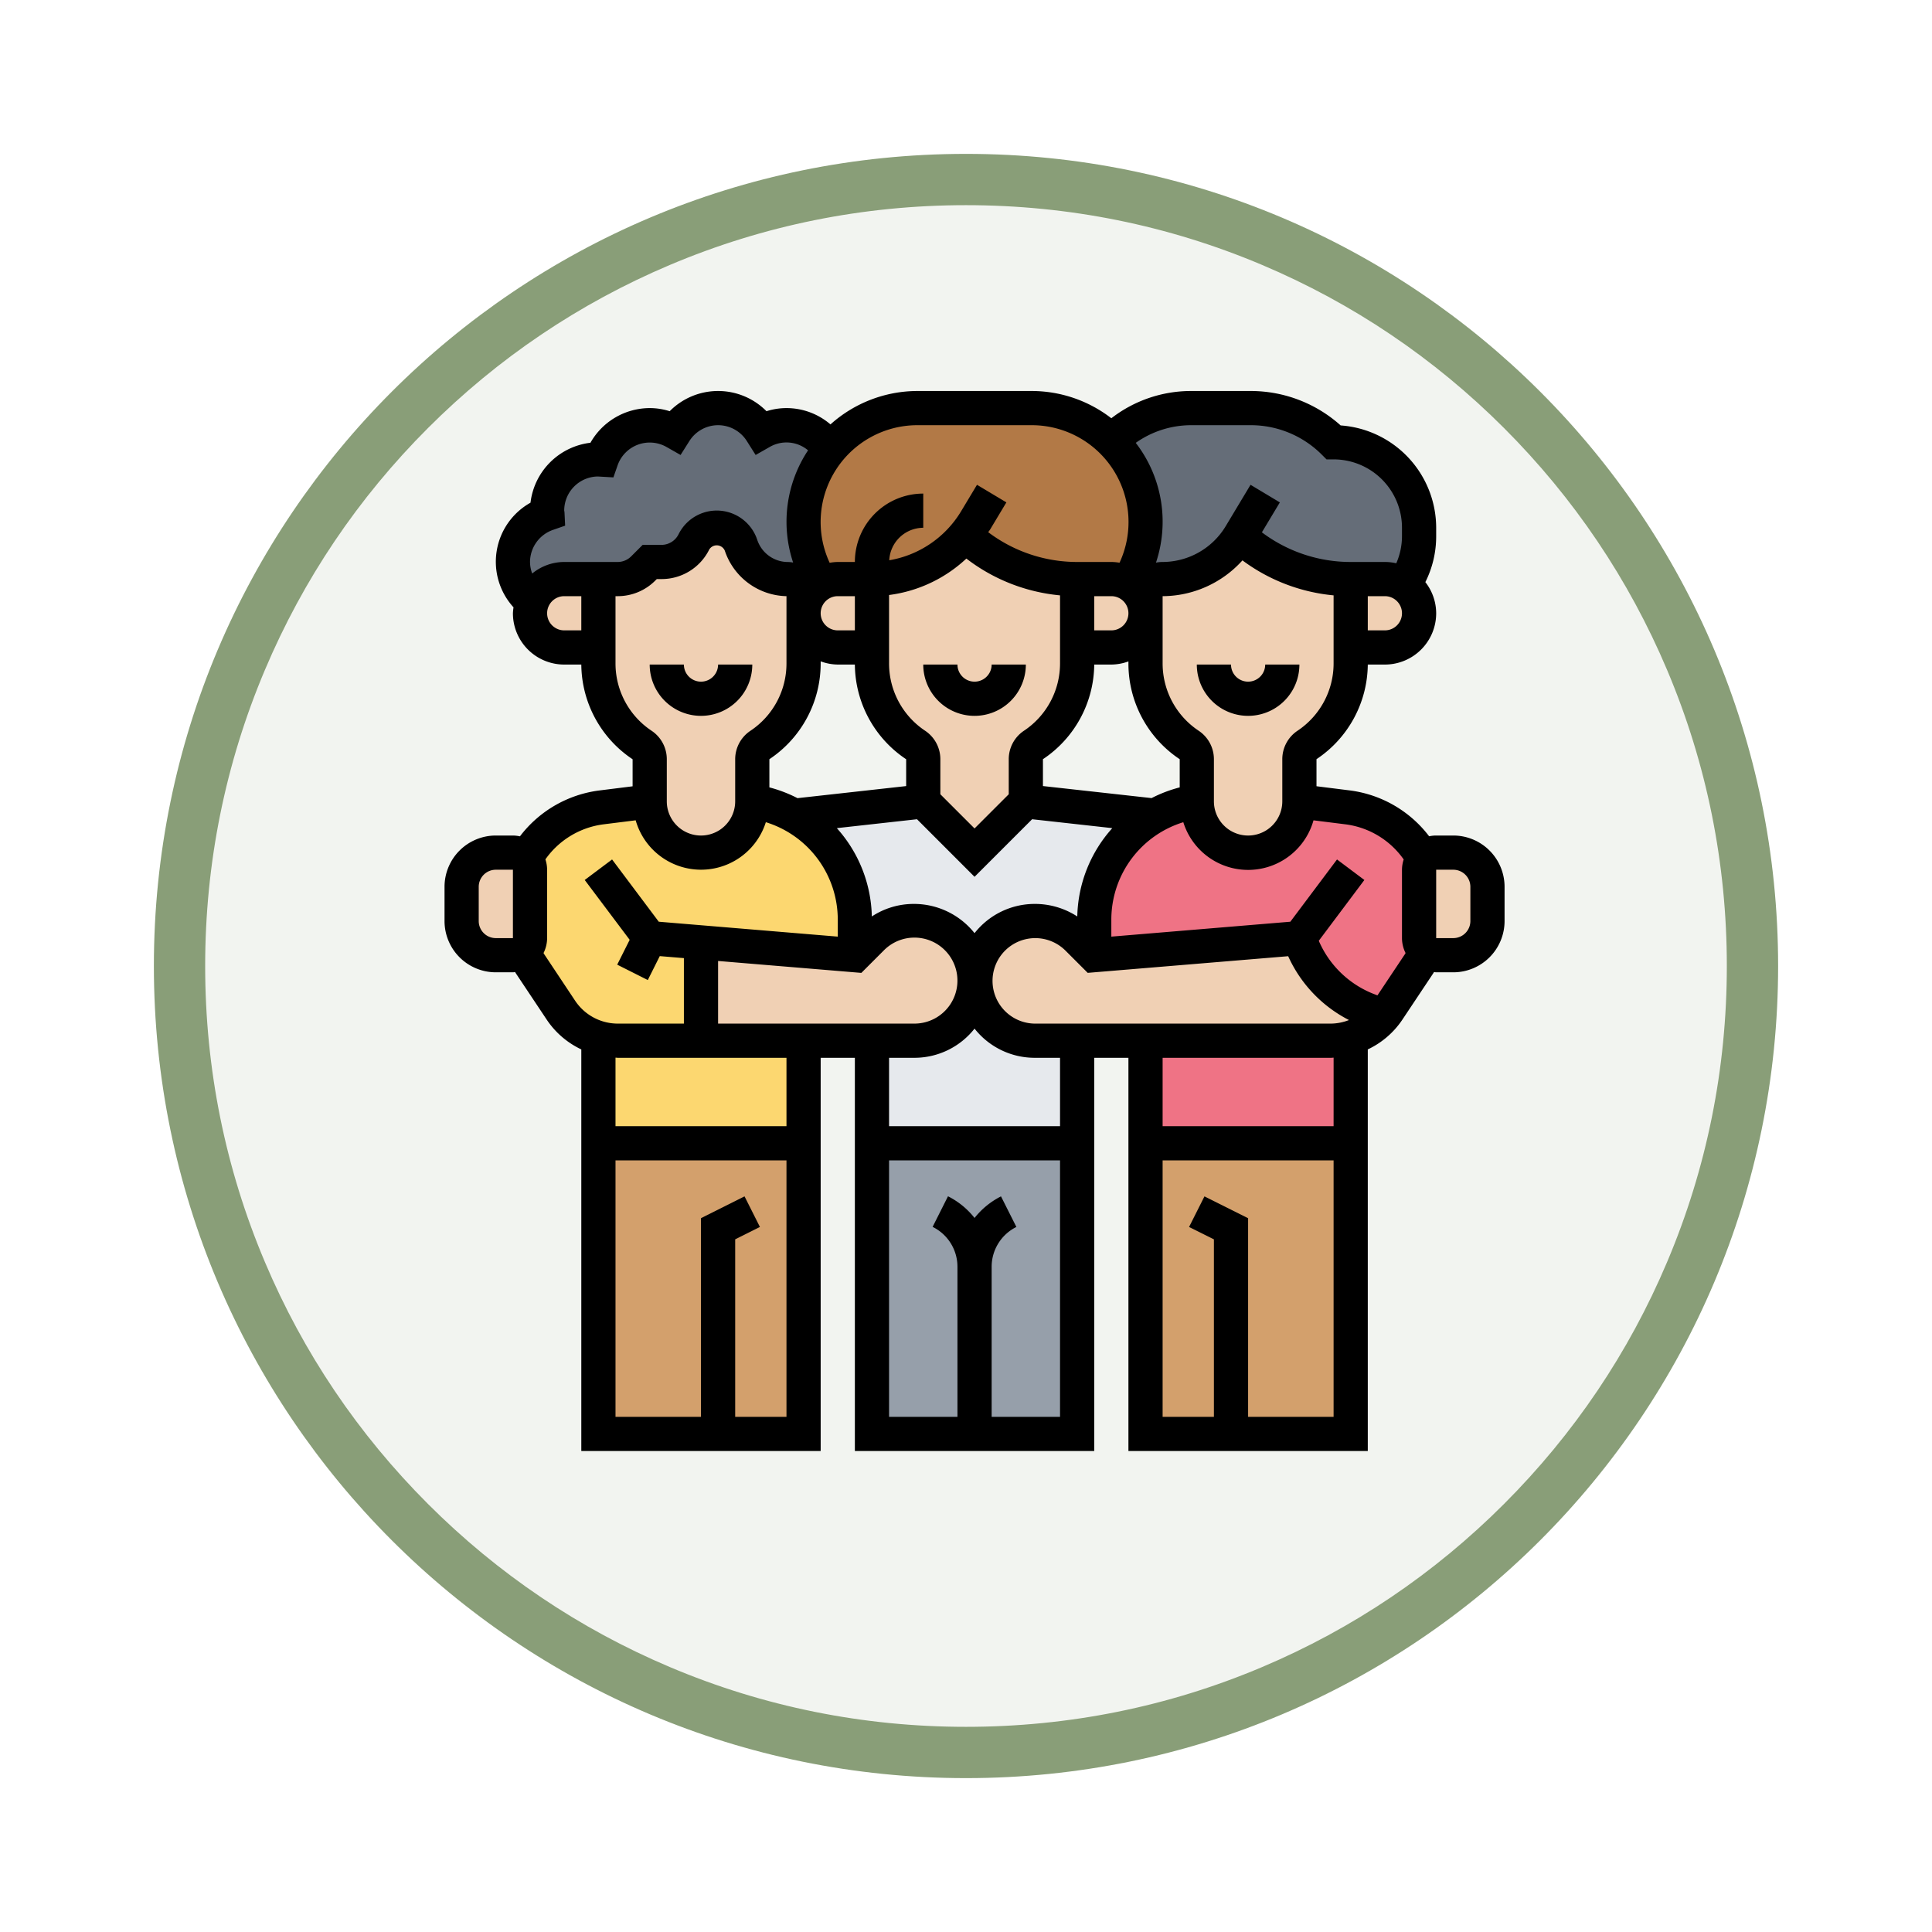 <svg xmlns="http://www.w3.org/2000/svg" xmlns:xlink="http://www.w3.org/1999/xlink" width="113" height="113" viewBox="0 0 113 113">
  <defs>
    <filter id="Trazado_982547" x="0" y="0" width="113" height="113" filterUnits="userSpaceOnUse">
      <feOffset dy="3" input="SourceAlpha"/>
      <feGaussianBlur stdDeviation="3" result="blur"/>
      <feFlood flood-opacity="0.161"/>
      <feComposite operator="in" in2="blur"/>
      <feComposite in="SourceGraphic"/>
    </filter>
  </defs>
  <g id="Grupo_1222342" data-name="Grupo 1222342" transform="translate(-3134 -3651.131)">
    <g id="Grupo_1222269" data-name="Grupo 1222269" transform="translate(2338 2404.241)">
      <g id="Grupo_1202142" data-name="Grupo 1202142" transform="translate(805 1252.89)">
        <g id="Grupo_1201923" data-name="Grupo 1201923" transform="translate(0 0)">
          <g id="Grupo_1176928" data-name="Grupo 1176928" transform="translate(0 0)">
            <g id="Grupo_1172322" data-name="Grupo 1172322">
              <g id="Grupo_1164700" data-name="Grupo 1164700">
                <g id="Grupo_1160931" data-name="Grupo 1160931">
                  <g id="Grupo_1160749" data-name="Grupo 1160749">
                    <g id="Grupo_1158891" data-name="Grupo 1158891">
                      <g id="Grupo_1157406" data-name="Grupo 1157406">
                        <g id="Grupo_1155793" data-name="Grupo 1155793">
                          <g id="Grupo_1154704" data-name="Grupo 1154704">
                            <g id="Grupo_1150790" data-name="Grupo 1150790">
                              <g id="Grupo_1154214" data-name="Grupo 1154214" transform="translate(0)">
                                <g id="Grupo_1152583" data-name="Grupo 1152583">
                                  <g id="Grupo_1146973" data-name="Grupo 1146973">
                                    <g id="Grupo_1146954" data-name="Grupo 1146954">
                                      <g transform="matrix(1, 0, 0, 1, -9, -6)" filter="url(#Trazado_982547)">
                                        <g id="Trazado_982547-2" data-name="Trazado 982547" transform="translate(9 6)" fill="#f2f4f0">
                                          <path d="M 47.5 93.5 C 41.289 93.5 35.265 92.284 29.595 89.886 C 24.118 87.569 19.198 84.252 14.973 80.027 C 10.748 75.802 7.431 70.882 5.114 65.405 C 2.716 59.735 1.5 53.711 1.5 47.5 C 1.5 41.289 2.716 35.265 5.114 29.595 C 7.431 24.118 10.748 19.198 14.973 14.973 C 19.198 10.748 24.118 7.431 29.595 5.114 C 35.265 2.716 41.289 1.5 47.5 1.5 C 53.711 1.5 59.735 2.716 65.405 5.114 C 70.882 7.431 75.802 10.748 80.027 14.973 C 84.252 19.198 87.569 24.118 89.886 29.595 C 92.284 35.265 93.5 41.289 93.5 47.5 C 93.5 53.711 92.284 59.735 89.886 65.405 C 87.569 70.882 84.252 75.802 80.027 80.027 C 75.802 84.252 70.882 87.569 65.405 89.886 C 59.735 92.284 53.711 93.5 47.5 93.5 Z" stroke="none"/>
                                          <path d="M 47.5 3 C 41.491 3 35.664 4.176 30.18 6.496 C 24.881 8.737 20.122 11.946 16.034 16.034 C 11.946 20.121 8.737 24.881 6.496 30.179 C 4.176 35.664 3 41.491 3 47.5 C 3 53.509 4.176 59.336 6.496 64.82 C 8.737 70.119 11.946 74.878 16.034 78.966 C 20.122 83.054 24.881 86.263 30.18 88.504 C 35.664 90.824 41.491 92 47.5 92 C 53.509 92 59.336 90.824 64.82 88.504 C 70.119 86.263 74.878 83.054 78.966 78.966 C 83.054 74.878 86.263 70.119 88.504 64.82 C 90.824 59.336 92 53.509 92 47.5 C 92 41.491 90.824 35.664 88.504 30.179 C 86.263 24.881 83.054 20.121 78.966 16.034 C 74.878 11.946 70.119 8.737 64.82 6.496 C 59.336 4.176 53.509 3 47.5 3 M 47.5 -7.62939453125e-06 C 73.734 -7.62939453125e-06 95 21.266 95 47.5 C 95 73.733 73.734 95 47.5 95 C 21.266 95 7.62939453125e-06 73.733 7.62939453125e-06 47.5 C 7.62939453125e-06 21.266 21.266 -7.62939453125e-06 47.5 -7.62939453125e-06 Z" stroke="none" fill="#899e78"/>
                                        </g>
                                      </g>
                                    </g>
                                  </g>
                                </g>
                              </g>
                            </g>
                          </g>
                        </g>
                      </g>
                    </g>
                  </g>
                </g>
              </g>
            </g>
          </g>
        </g>
      </g>
    </g>
    <g id="cooperation_5122292" transform="translate(3160 3674)">
      <g id="Grupo_1222340" data-name="Grupo 1222340">
        <g id="Grupo_1222317" data-name="Grupo 1222317">
          <path id="Trazado_1174665" data-name="Trazado 1174665" d="M46,61H41V44H53V61Z" fill="#d3a06c"/>
        </g>
        <g id="Grupo_1222318" data-name="Grupo 1222318">
          <path id="Trazado_1174666" data-name="Trazado 1174666" d="M16,61H9V44H21V61Z" fill="#d3a06c"/>
        </g>
        <g id="Grupo_1222319" data-name="Grupo 1222319">
          <path id="Trazado_1174667" data-name="Trazado 1174667" d="M31,61H25V44H37V61Z" fill="#969faa"/>
        </g>
        <g id="Grupo_1222320" data-name="Grupo 1222320">
          <path id="Trazado_1174668" data-name="Trazado 1174668" d="M31,34.5A3.5,3.5,0,0,0,34.5,38H37v6H25V38h2.5A3.5,3.5,0,0,0,31,34.5Z" fill="#e6e9ed"/>
        </g>
        <g id="Grupo_1222321" data-name="Grupo 1222321">
          <path id="Trazado_1174669" data-name="Trazado 1174669" d="M24.971,32.03,24,33V30.93a7,7,0,0,0-3.55-6.09L28,24l3,3,3-3,7.55.84A7,7,0,0,0,38,30.93V33l-.97-.97A3.5,3.5,0,0,0,34.551,31H34.5A3.517,3.517,0,0,0,31,34.5,3.517,3.517,0,0,0,27.5,31h-.05a3.5,3.5,0,0,0-2.48,1.03Z" fill="#e6e9ed"/>
        </g>
        <g id="Grupo_1222322" data-name="Grupo 1222322">
          <path id="Trazado_1174670" data-name="Trazado 1174670" d="M53,37.83V44H41V38h10.86A3.932,3.932,0,0,0,53,37.83Z" fill="#ef7385"/>
        </g>
        <g id="Grupo_1222323" data-name="Grupo 1222323">
          <path id="Trazado_1174671" data-name="Trazado 1174671" d="M44,24a3,3,0,0,0,6,0l2.83.35a5.89,5.89,0,0,1,4.42,2.99A.985.985,0,0,0,57,28v4a1,1,0,0,0,.4.8,4.7,4.7,0,0,1-.39.69l-1.82,2.73a2.972,2.972,0,0,1-.27.35l-.98-.4A6.779,6.779,0,0,1,50,32L38,33V30.93a7,7,0,0,1,3.55-6.09,7.156,7.156,0,0,1,2.3-.81Z" fill="#ef7385"/>
        </g>
        <g id="Grupo_1222324" data-name="Grupo 1222324">
          <path id="Trazado_1174672" data-name="Trazado 1174672" d="M21,38v6H9V37.83a3.932,3.932,0,0,0,1.14.17H21Z" fill="#fcd770"/>
        </g>
        <g id="Grupo_1222325" data-name="Grupo 1222325">
          <path id="Trazado_1174673" data-name="Trazado 1174673" d="M20.451,24.84A7,7,0,0,1,24,30.93V33l-9-.75V38h-4.86a4.043,4.043,0,0,1-3.33-1.78l-1.82-2.73a4.7,4.7,0,0,1-.39-.69A1,1,0,0,0,5,32V28a.985.985,0,0,0-.25-.66,5.89,5.89,0,0,1,4.42-2.99L12,24a3,3,0,0,0,6,0l.15.03a7.156,7.156,0,0,1,2.3.81Z" fill="#fcd770"/>
        </g>
        <g id="Grupo_1222326" data-name="Grupo 1222326">
          <path id="Trazado_1174674" data-name="Trazado 1174674" d="M46.5,8.48A5.275,5.275,0,0,1,42,11a1,1,0,0,0-1,1v1a2,2,0,0,0-1.04-1.76A6.657,6.657,0,0,0,39,2.91,6.642,6.642,0,0,1,43.671,1h3.5A6.835,6.835,0,0,1,52,3a5,5,0,0,1,5,5v.5a5.071,5.071,0,0,1-.88,2.84A1.974,1.974,0,0,0,55,11H53A9.627,9.627,0,0,1,46.5,8.48Z" fill="#656d78"/>
        </g>
        <g id="Grupo_1222327" data-name="Grupo 1222327">
          <path id="Trazado_1174675" data-name="Trazado 1174675" d="M7,11a1.982,1.982,0,0,0-1.88,1.33h-.01a2.987,2.987,0,0,1,.91-5.15A1.1,1.1,0,0,1,6,7,3,3,0,0,1,9,4a1.1,1.1,0,0,1,.18.02A3,3,0,0,1,12,2a2.942,2.942,0,0,1,1.47.4,2.986,2.986,0,0,1,5.06,0A2.942,2.942,0,0,1,20,2a2.979,2.979,0,0,1,2.53,1.41,6.674,6.674,0,0,0-.49,7.83,1.9,1.9,0,0,0-.45.34A1.961,1.961,0,0,0,21,13V11.91a.913.913,0,0,0-.91-.91,2.9,2.9,0,0,1-2.75-1.98,1.49,1.49,0,0,0-2.75-.19,2.125,2.125,0,0,1-1.9,1.17H12l-.38.38a2.119,2.119,0,0,1-1.5.62H7Z" fill="#656d78"/>
        </g>
        <g id="Grupo_1222328" data-name="Grupo 1222328">
          <path id="Trazado_1174676" data-name="Trazado 1174676" d="M25,11H23a2.038,2.038,0,0,0-.96.24,6.674,6.674,0,0,1,.49-7.83,6.016,6.016,0,0,1,.42-.46A6.633,6.633,0,0,1,27.671,1h6.66A6.674,6.674,0,0,1,41,7.67a6.646,6.646,0,0,1-1.04,3.57A2.038,2.038,0,0,0,39,11H37a9.676,9.676,0,0,1-6.55-2.56l-.01-.01A7.035,7.035,0,0,1,25,11Z" fill="#b27946"/>
        </g>
        <g id="Grupo_1222329" data-name="Grupo 1222329">
          <path id="Trazado_1174677" data-name="Trazado 1174677" d="M53,37.83a3.932,3.932,0,0,1-1.14.17H34.5A3.5,3.5,0,0,1,31,34.5,3.517,3.517,0,0,1,34.5,31h.05a3.5,3.5,0,0,1,2.48,1.03L38,33l12-1a6.779,6.779,0,0,0,3.94,4.17l.98.4A3.95,3.95,0,0,1,53,37.83Z" fill="#f0d0b4"/>
        </g>
        <g id="Grupo_1222330" data-name="Grupo 1222330">
          <path id="Trazado_1174678" data-name="Trazado 1174678" d="M59,27a2.006,2.006,0,0,1,2,2v2a2.006,2.006,0,0,1-2,2H58a1.053,1.053,0,0,1-.6-.2A1,1,0,0,1,57,32V28a1,1,0,0,1,1-1Z" fill="#f0d0b4"/>
        </g>
        <g id="Grupo_1222331" data-name="Grupo 1222331">
          <path id="Trazado_1174679" data-name="Trazado 1174679" d="M56.121,11.34A2.005,2.005,0,0,1,57,13a2.015,2.015,0,0,1-2,2H53V11h2A1.974,1.974,0,0,1,56.121,11.34Z" fill="#f0d0b4"/>
        </g>
        <g id="Grupo_1222332" data-name="Grupo 1222332">
          <path id="Trazado_1174680" data-name="Trazado 1174680" d="M53,15v.93a5.734,5.734,0,0,1-2.55,4.77h-.01a1.029,1.029,0,0,0-.44.84V24a3,3,0,0,1-6,0V21.54a1.012,1.012,0,0,0-.45-.84A5.733,5.733,0,0,1,41,15.93V12a1,1,0,0,1,1-1,5.275,5.275,0,0,0,4.5-2.52A9.627,9.627,0,0,0,53,11Z" fill="#f0d0b4"/>
        </g>
        <g id="Grupo_1222333" data-name="Grupo 1222333">
          <path id="Trazado_1174681" data-name="Trazado 1174681" d="M39.961,11.24A2,2,0,0,1,41,13a2.015,2.015,0,0,1-2,2H37V11h2A2.038,2.038,0,0,1,39.961,11.24Z" fill="#f0d0b4"/>
        </g>
        <g id="Grupo_1222334" data-name="Grupo 1222334">
          <path id="Trazado_1174682" data-name="Trazado 1174682" d="M37,15v.93a5.734,5.734,0,0,1-2.55,4.77,1.013,1.013,0,0,0-.45.84V24l-3,3-3-3V21.54a1.013,1.013,0,0,0-.45-.84A5.733,5.733,0,0,1,25,15.93V11a7.035,7.035,0,0,0,5.44-2.57l.01.01A9.676,9.676,0,0,0,37,11Z" fill="#f0d0b4"/>
        </g>
        <g id="Grupo_1222335" data-name="Grupo 1222335">
          <path id="Trazado_1174683" data-name="Trazado 1174683" d="M25,11v4H23a2.006,2.006,0,0,1-2-2,1.961,1.961,0,0,1,.59-1.42,1.9,1.9,0,0,1,.45-.34A2.038,2.038,0,0,1,23,11Z" fill="#f0d0b4"/>
        </g>
        <g id="Grupo_1222336" data-name="Grupo 1222336">
          <path id="Trazado_1174684" data-name="Trazado 1174684" d="M29.971,32.03A3.46,3.46,0,0,1,31,34.5,3.5,3.5,0,0,1,27.5,38H15V32.25L24,33l.97-.97A3.5,3.5,0,0,1,27.451,31h.05a3.46,3.46,0,0,1,2.47,1.03Z" fill="#f0d0b4"/>
        </g>
        <g id="Grupo_1222337" data-name="Grupo 1222337">
          <path id="Trazado_1174685" data-name="Trazado 1174685" d="M4.751,27.34A.985.985,0,0,1,5,28v4a1,1,0,0,1-.4.8A1.053,1.053,0,0,1,4,33H3a2,2,0,0,1-2-2V29a2,2,0,0,1,2-2H4A.983.983,0,0,1,4.751,27.34Z" fill="#f0d0b4"/>
        </g>
        <g id="Grupo_1222338" data-name="Grupo 1222338">
          <path id="Trazado_1174686" data-name="Trazado 1174686" d="M10.121,11a2.119,2.119,0,0,0,1.5-.62L12,10h.69a2.125,2.125,0,0,0,1.9-1.17,1.49,1.49,0,0,1,2.75.19A2.9,2.9,0,0,0,20.091,11a.913.913,0,0,1,.91.91v4.02a5.733,5.733,0,0,1-2.55,4.77,1.013,1.013,0,0,0-.45.84V24a3,3,0,0,1-6,0V21.54a1.013,1.013,0,0,0-.45-.84A5.734,5.734,0,0,1,9,15.93V11Z" fill="#f0d0b4"/>
        </g>
        <g id="Grupo_1222339" data-name="Grupo 1222339">
          <path id="Trazado_1174687" data-name="Trazado 1174687" d="M9,11v4H7a2.015,2.015,0,0,1-2-2,1.853,1.853,0,0,1,.12-.67A1.982,1.982,0,0,1,7,11Z" fill="#f0d0b4"/>
        </g>
      </g>
      <g id="Grupo_1222341" data-name="Grupo 1222341">
        <path id="Trazado_1174688" data-name="Trazado 1174688" d="M59,26H58a2,2,0,0,0-.412.044,6.926,6.926,0,0,0-4.637-2.682L51,23.117V21.534A6.717,6.717,0,0,0,54,16h1a3,3,0,0,0,3-3,2.969,2.969,0,0,0-.633-1.821A5.966,5.966,0,0,0,58,8.5V8a6.009,6.009,0,0,0-5.587-5.986A7.879,7.879,0,0,0,47.173,0H43.668A7.613,7.613,0,0,0,39,1.594,7.622,7.622,0,0,0,34.334,0H27.668a7.625,7.625,0,0,0-5.095,1.954A3.944,3.944,0,0,0,20,1a3.832,3.832,0,0,0-1.169.182,3.981,3.981,0,0,0-5.662,0A3.832,3.832,0,0,0,12,1,3.994,3.994,0,0,0,8.534,3.027,4.008,4.008,0,0,0,5.028,6.533a3.955,3.955,0,0,0-.992,6.121A2.978,2.978,0,0,0,4,13a3,3,0,0,0,3,3H8a6.719,6.719,0,0,0,3,5.539v1.582l-1.952.244a6.93,6.93,0,0,0-4.637,2.682A2.071,2.071,0,0,0,4,26H3a3,3,0,0,0-3,3v2a3,3,0,0,0,3,3H4c.044,0,.085-.01.129-.013.012.018.02.037.031.055l1.82,2.731A4.992,4.992,0,0,0,8,38.51V62H22V39h2V62H38V39h2V62H54V38.51a4.989,4.989,0,0,0,2.02-1.737l1.819-2.73c.012-.018.02-.038.032-.056.043,0,.085.013.129.013h1a3,3,0,0,0,3-3V29a3,3,0,0,0-3-3Zm-9.11-6.129A2,2,0,0,0,49,21.535V24a2,2,0,1,1-4,0V21.535a2,2,0,0,0-.891-1.664A4.725,4.725,0,0,1,42,15.932V13S42,13,42,13s0-.005,0-.007V12a6.321,6.321,0,0,0,4.669-2.093A10.6,10.6,0,0,0,52,11.953v3.976a4.729,4.729,0,0,1-2.11,3.942Zm-.546,13.187A7.8,7.8,0,0,0,52.9,36.792,2.958,2.958,0,0,1,51.86,37H34.5a2.5,2.5,0,1,1,1.819-4.268l1.3,1.3ZM37.009,30.734A4.542,4.542,0,0,0,34.5,30,4.476,4.476,0,0,0,31,31.71,4.529,4.529,0,0,0,27.45,30a4.46,4.46,0,0,0-2.458.734,7.975,7.975,0,0,0-2.047-5.166l4.689-.521L31,28.414l3.367-3.367,4.689.521A7.974,7.974,0,0,0,37.009,30.734Zm-12.63,3.3,1.3-1.3A2.515,2.515,0,1,1,27.5,37H16V33.337ZM24,12v2H23a1,1,0,0,1,0-2Zm6.521-2.2A10.6,10.6,0,0,0,36,11.953v3.976a4.727,4.727,0,0,1-2.11,3.942A2,2,0,0,0,33,21.535v2.051l-2,2-2-2V21.535a2,2,0,0,0-.891-1.664A4.725,4.725,0,0,1,26,15.932v-4A8.128,8.128,0,0,0,30.522,9.8ZM22,15.932v-.12A2.973,2.973,0,0,0,23,16h1a6.717,6.717,0,0,0,3,5.539v1.569l-6.355.706A7.977,7.977,0,0,0,19,23.184V21.536a6.724,6.724,0,0,0,3-5.6Zm19.356,7.879L35,23.106V21.535A6.717,6.717,0,0,0,38,16h1a2.966,2.966,0,0,0,1-.184v.12a6.722,6.722,0,0,0,3,5.6v1.648a7.862,7.862,0,0,0-1.645.626ZM38,12h1a1,1,0,0,1,1,1V13a1,1,0,0,1-1,1H38Zm17,2H54V12h1a1,1,0,1,1,0,2ZM47.173,2a5.868,5.868,0,0,1,4.121,1.707L51.587,4H52a4,4,0,0,1,4,4v.5a3.972,3.972,0,0,1-.334,1.577A2.992,2.992,0,0,0,55,10H53v0a8.627,8.627,0,0,1-5.194-1.734l1.051-1.751L47.142,5.486,45.685,7.914A4.32,4.32,0,0,1,42,10a2,2,0,0,0-.389.039,7.546,7.546,0,0,0-1.183-7.006A5.619,5.619,0,0,1,43.668,2Zm-19.5,0h6.666a5.661,5.661,0,0,1,5.141,8.044A2.974,2.974,0,0,0,39,10H37v0a8.629,8.629,0,0,1-5.2-1.742c.038-.059.084-.112.12-.173l.942-1.57L31.143,5.486,30.2,7.056A6.093,6.093,0,0,1,26.011,9.9,2,2,0,0,1,28,8V6a4,4,0,0,0-4,4H23a2.963,2.963,0,0,0-.474.048A5.661,5.661,0,0,1,27.668,2ZM6,13a1,1,0,0,1,1-1H8v2H7A1,1,0,0,1,6,13Zm3-3v0H7a2.966,2.966,0,0,0-1.872.675A1.974,1.974,0,0,1,5,10,2,2,0,0,1,6.348,8.122l.706-.246-.036-.747A.6.6,0,0,0,7,7,1.994,1.994,0,0,1,8.963,5l.914.053.246-.706A1.992,1.992,0,0,1,12.977,3.27l.829.472.51-.807a1.986,1.986,0,0,1,3.37,0l.51.807.829-.472a1.958,1.958,0,0,1,2.237.2,7.552,7.552,0,0,0-.873,6.563,1.9,1.9,0,0,0-.3-.031,1.893,1.893,0,0,1-1.8-1.3,2.493,2.493,0,0,0-4.6-.324A1.118,1.118,0,0,1,12.688,9h-1.1l-.671.671a1.114,1.114,0,0,1-.794.329Zm1,5.929V12h.12a3.1,3.1,0,0,0,2.209-.915L12.415,11h.273a3.105,3.105,0,0,0,2.794-1.728.514.514,0,0,1,.91.065A3.89,3.89,0,0,0,20,12v3.934a4.723,4.723,0,0,1-2.108,3.939A2,2,0,0,0,17,21.535V24a2,2,0,1,1-4,0V21.535a2,2,0,0,0-.892-1.665A4.725,4.725,0,0,1,10,15.929ZM2,31V29a1,1,0,0,1,1-1H4v4H3A1,1,0,0,1,2,31Zm3.825,1.934c-.013-.019-.022-.041-.035-.06A1.983,1.983,0,0,0,6,32V28a1.966,1.966,0,0,0-.1-.606,4.924,4.924,0,0,1,3.4-2.049l1.88-.235a3.974,3.974,0,0,0,7.613.11A5.966,5.966,0,0,1,23,30.93v.983l-10.47-.872L9.8,27.4,8.2,28.6l2.629,3.5L10.1,33.553l1.789.9.7-1.4L14,33.17V37H10.14a3,3,0,0,1-2.5-1.336ZM17,60V49.618l1.447-.724-.9-1.789L15,48.381V60H10V45H20V60Zm3-17H10V38.991c.047,0,.093.009.14.009H20ZM32,60V51.236a2.6,2.6,0,0,1,1.447-2.342l-.9-1.789A4.641,4.641,0,0,0,31,48.368,4.607,4.607,0,0,0,29.447,47.1l-.9,1.789A2.6,2.6,0,0,1,30,51.236V60H26V45H36V60Zm4-17H26V39h1.5A4.474,4.474,0,0,0,31,37.293,4.477,4.477,0,0,0,34.5,39H36ZM47,60V48.382l-2.553-1.276-.9,1.789L45,49.619V60H42V45H52V60Zm5-17H42V39H51.86c.047,0,.093-.007.141-.009Zm2.565-7.651-.258-.1a5.8,5.8,0,0,1-3.173-3.093L53.8,28.6l-1.6-1.2-2.73,3.641L39,31.913V30.93a5.964,5.964,0,0,1,4.21-5.709,3.971,3.971,0,0,0,7.615-.11l1.879.235A4.92,4.92,0,0,1,56.1,27.4,1.961,1.961,0,0,0,56,28v4a1.976,1.976,0,0,0,.21.874c-.012.019-.021.04-.034.059ZM60,31a1,1,0,0,1-1,1H58V28h1a1,1,0,0,1,1,1Z"/>
        <path id="Trazado_1174689" data-name="Trazado 1174689" d="M47,17a1,1,0,0,1-1-1H44a3,3,0,0,0,6,0H48A1,1,0,0,1,47,17Z"/>
        <path id="Trazado_1174690" data-name="Trazado 1174690" d="M15,19a3,3,0,0,0,3-3H16a1,1,0,0,1-2,0H12A3,3,0,0,0,15,19Z"/>
        <path id="Trazado_1174691" data-name="Trazado 1174691" d="M31,19a3,3,0,0,0,3-3H32a1,1,0,1,1-2,0H28A3,3,0,0,0,31,19Z"/>
      </g>
    </g>
  </g>
</svg>

